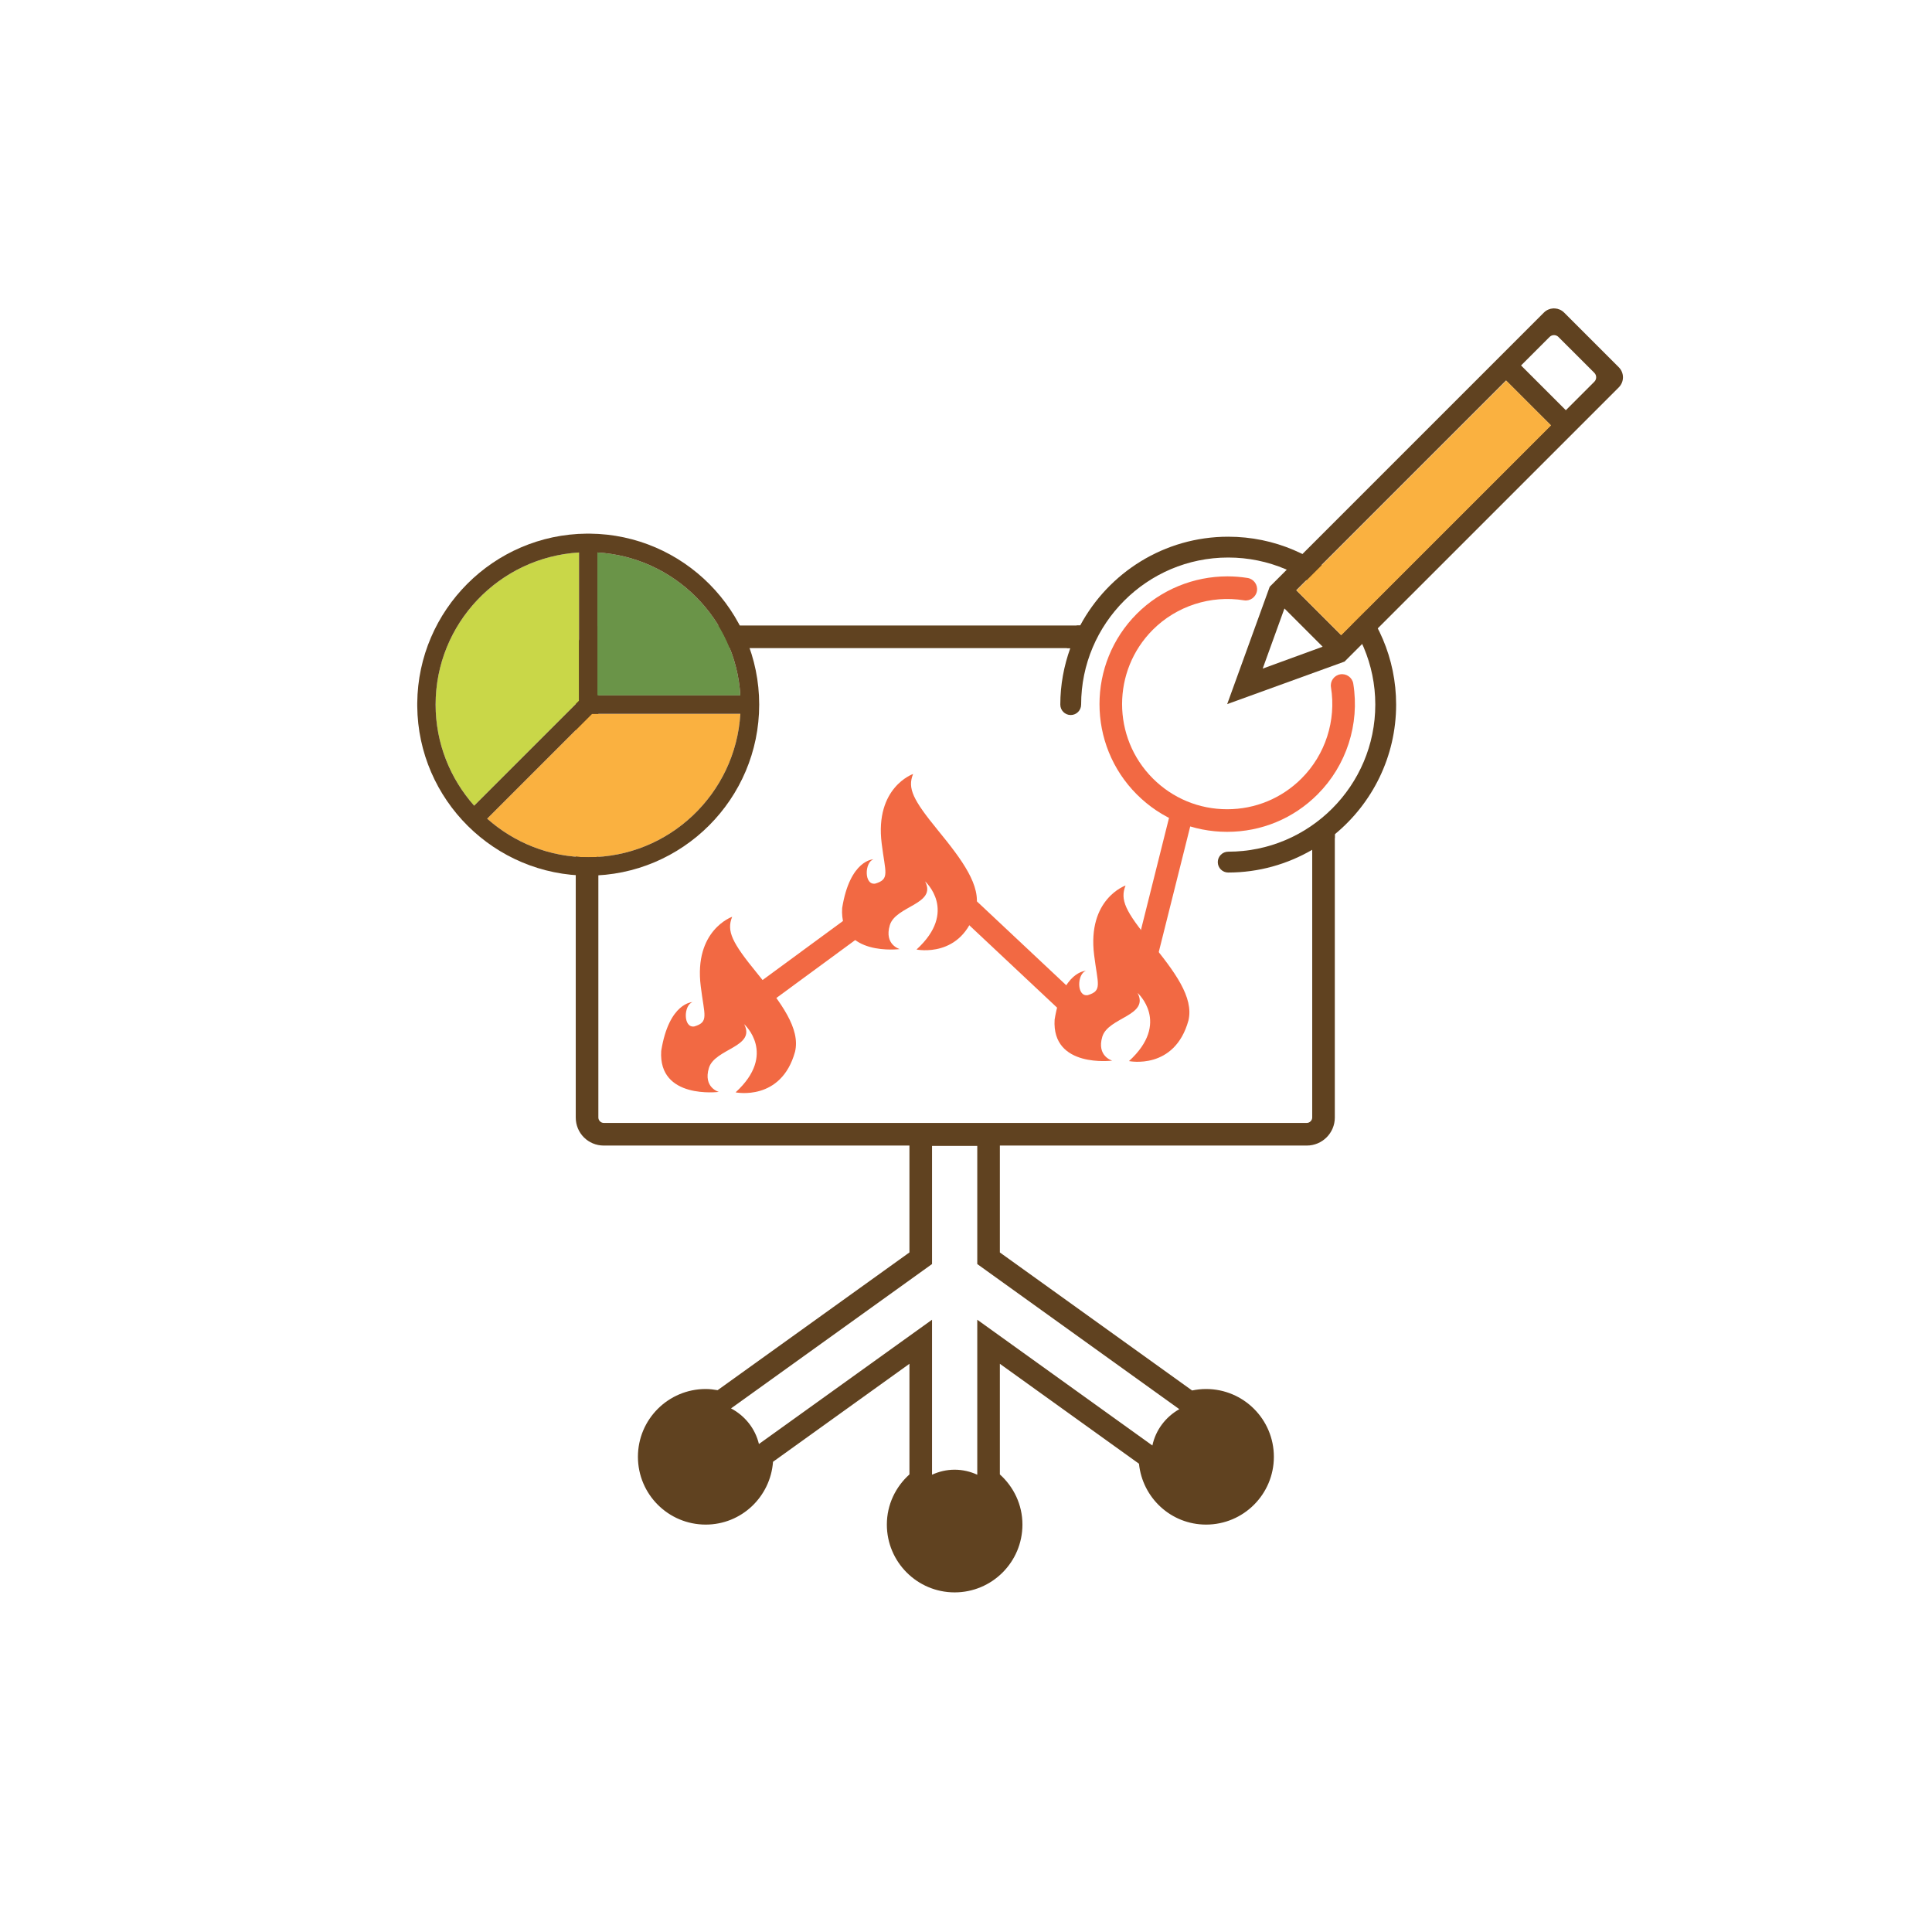 <?xml version="1.0" encoding="utf-8"?>
<!-- Generator: Adobe Illustrator 16.0.0, SVG Export Plug-In . SVG Version: 6.00 Build 0)  -->
<!DOCTYPE svg PUBLIC "-//W3C//DTD SVG 1.1//EN" "http://www.w3.org/Graphics/SVG/1.1/DTD/svg11.dtd">
<svg version="1.1" id="Layer_1" xmlns="http://www.w3.org/2000/svg" xmlns:xlink="http://www.w3.org/1999/xlink" x="0px" y="0px"
	 width="213px" height="213px" viewBox="0 0 213 213" enable-background="new 0 0 213 213" xml:space="preserve">
<path fill="#D8D9D8" d="M-92.344,200.827"/>
<path fill="none" d="M310.657,200.827"/>
<path fill="none" d="M-98.343,200.827"/>
<path fill="none" d="M-92.344,200.827"/>
<path fill="none" d="M310.657,200.827"/>
<path fill="none" d="M-98.343,200.827"/>
<path fill="none" d="M-92.343,200.827"/>
<polyline fill="none" points="-11,-11 -11,224 224,224 224,-11 "/>
<polyline fill="none" points="-11,-10.999 -11,224 224,224 224,-10.999 "/>
<polyline fill="none" points="-11,-10.999 -11,224 224,224 224,-10.999 "/>
<polyline fill="none" points="-11,-11.001 -11,224 224,224 224,-11.001 "/>
<g>
	<defs>
		<path id="SVGID_1_" d="M80.595,155.274l21.122-15.17l1.039-0.746v-1.279v-11.746h4.987v11.748v1.279l1.037,0.746l21.191,15.219
			l0.05,0.033c-1.494,0.844-2.606,2.279-2.972,4.006l-0.027-0.02l-15.334-11.012l-3.945-2.834v4.857v12.195v0.035
			c-0.763-0.348-1.604-0.553-2.496-0.553c-0.89,0-1.728,0.205-2.491,0.553v-0.035v-12.195v-4.857l-3.948,2.834l-15.039,10.799
			l-0.098,0.07C83.262,157.491,82.118,156.077,80.595,155.274 M119.193,77.681c0-8.938,7.272-16.215,16.214-16.215
			c8.942,0,16.217,7.277,16.217,16.215c0,8.945-7.274,16.216-16.217,16.216c-0.633,0-1.148,0.518-1.148,1.15
			c0,0.635,0.516,1.148,1.148,1.148c3.377,0,6.532-0.922,9.262-2.506v29.514c0,0.324-0.275,0.598-0.6,0.598H66.566
			c-0.324,0-0.598-0.273-0.598-0.598V72.05c0-0.323,0.274-0.596,0.598-0.596h51.433c-0.701,1.95-1.102,4.041-1.102,6.227
			c0,0.636,0.514,1.15,1.146,1.15C118.678,78.831,119.193,78.316,119.193,77.681 M119.088,68.958H66.566
			c-1.718,0-3.091,1.372-3.091,3.092v51.154c0,1.721,1.373,3.092,3.091,3.092h33.698v11.783l-21.149,15.186
			c-0.426-0.074-0.862-0.129-1.312-0.129c-4.127,0-7.473,3.346-7.473,7.473c0,4.129,3.346,7.475,7.473,7.475
			c3.941,0,7.134-3.057,7.421-6.924l15.04-10.803v12.195c-1.52,1.367-2.49,3.328-2.49,5.531c0,4.127,3.348,7.475,7.473,7.475
			c4.128,0,7.475-3.348,7.475-7.475c0-2.203-0.972-4.164-2.489-5.531v-12.195l15.337,11.016c0.386,3.764,3.53,6.711,7.397,6.711
			c4.129,0,7.475-3.346,7.475-7.475c0-4.127-3.346-7.473-7.475-7.473c-0.529,0-1.045,0.059-1.541,0.162l-21.193-15.217v-11.785
			h33.836c1.696,0,3.092-1.371,3.092-3.092V91.977c4.125-3.4,6.76-8.547,6.76-14.296c0-10.204-8.305-18.51-18.514-18.51
			C128.353,59.171,122.211,63.139,119.088,68.958"/>
	</defs>
	<clipPath id="SVGID_2_">
		<use xlink:href="#SVGID_1_"  overflow="visible"/>
	</clipPath>
	<rect x="58.476" y="54.171" clip-path="url(#SVGID_2_)" fill="#604220" width="100.444" height="126.386"/>
</g>
<rect x="88.447" y="98.039" transform="matrix(-0.592 -0.806 0.806 -0.592 57.778 240.202)" fill="#F26943" width="2.494" height="14.872"/>
<polygon fill="#F26943" points="104.532,99.821 117.192,111.702 118.896,109.885 106.236,97.999 "/>
<rect x="127.115" y="89.232" transform="matrix(-0.97 -0.243 0.243 -0.97 229.157 223.253)" fill="#F26943" width="2.497" height="16.489"/>
<g>
	<defs>
		<path id="SVGID_3_" d="M77.257,108.747c0.396,3.221,0.925,3.924-0.706,4.416c-1.252,0.205-1.195-2.361-0.194-2.684
			c0,0-2.596,0.02-3.46,5.383c-0.336,5.381,6.35,4.518,6.35,4.518s-1.738-0.477-1.096-2.629c0.643-2.156,5.211-2.305,3.891-4.836
			c0,0,3.682,3.285-0.945,7.516c0,0,5.023,1.039,6.554-4.475c0.603-2.549-1.492-5.363-4.21-8.693
			c-2.719-3.328-3.365-4.602-2.721-6.188C80.72,101.075,76.475,102.54,77.257,108.747"/>
	</defs>
	<clipPath id="SVGID_4_">
		<use xlink:href="#SVGID_3_"  overflow="visible"/>
	</clipPath>
	<rect x="67.885" y="96.075" clip-path="url(#SVGID_4_)" fill="#F26943" width="24.87" height="29.434"/>
</g>
<g>
	<defs>
		<path id="SVGID_5_" d="M97.205,93.002c0.397,3.219,0.924,3.924-0.705,4.414c-1.254,0.209-1.195-2.361-0.194-2.682
			c0,0-2.598,0.02-3.46,5.381c-0.336,5.385,6.348,4.52,6.348,4.52s-1.736-0.477-1.095-2.629c0.642-2.152,5.213-2.305,3.89-4.834
			c0,0,3.683,3.285-0.945,7.512c0,0,5.023,1.043,6.554-4.471c0.605-2.551-1.489-5.367-4.208-8.693
			c-2.721-3.33-3.365-4.604-2.723-6.189C100.667,85.331,96.424,86.797,97.205,93.002"/>
	</defs>
	<clipPath id="SVGID_6_">
		<use xlink:href="#SVGID_5_"  overflow="visible"/>
	</clipPath>
	<rect x="87.833" y="80.331" clip-path="url(#SVGID_6_)" fill="#F26943" width="24.871" height="29.433"/>
</g>
<g>
	<defs>
		<path id="SVGID_7_" d="M120.627,105.299c0.399,3.221,0.926,3.926-0.703,4.414c-1.252,0.207-1.194-2.361-0.193-2.684
			c0,0-2.598,0.02-3.461,5.383c-0.335,5.383,6.352,4.52,6.352,4.52s-1.74-0.479-1.096-2.631c0.641-2.152,5.21-2.305,3.889-4.834
			c0,0,3.683,3.285-0.945,7.516c0,0,5.023,1.039,6.554-4.475c0.604-2.549-1.489-5.363-4.209-8.693
			c-2.72-3.328-3.362-4.602-2.724-6.188C124.09,97.627,119.847,99.092,120.627,105.299"/>
	</defs>
	<clipPath id="SVGID_8_">
		<use xlink:href="#SVGID_7_"  overflow="visible"/>
	</clipPath>
	<rect x="111.258" y="92.625" clip-path="url(#SVGID_8_)" fill="#F26943" width="24.869" height="29.436"/>
</g>
<g>
	<defs>
		<path id="SVGID_9_" d="M144.668,91.147v2.916c0.896-0.475,1.721-1.023,2.492-1.67v-3.365
			C146.413,89.823,145.59,90.522,144.668,91.147 M118.717,68.959c-0.448,0.798-0.797,1.621-1.098,2.495h2.67
			c0.349-0.874,0.797-1.722,1.318-2.495H118.717z"/>
	</defs>
	<clipPath id="SVGID_10_">
		<use xlink:href="#SVGID_9_"  overflow="visible"/>
	</clipPath>
	<rect x="112.622" y="63.959" clip-path="url(#SVGID_10_)" fill="#604220" width="39.541" height="35.104"/>
</g>
<g>
	<defs>
		<path id="SVGID_11_" d="M65.269,78.694L53.707,90.256c2.973,2.637,6.868,4.252,11.144,4.252c8.935,0,16.244-7.008,16.772-15.814
			H65.269z"/>
	</defs>
	<clipPath id="SVGID_12_">
		<use xlink:href="#SVGID_11_"  overflow="visible"/>
	</clipPath>
	<rect x="48.708" y="73.694" clip-path="url(#SVGID_12_)" fill="#FAB140" width="37.915" height="25.814"/>
</g>
<g>
	<defs>
		<path id="SVGID_13_" d="M48.024,77.681c0,4.276,1.619,8.173,4.252,11.144l11.561-11.561V60.908
			C55.032,61.439,48.024,68.746,48.024,77.681"/>
	</defs>
	<clipPath id="SVGID_14_">
		<use xlink:href="#SVGID_13_"  overflow="visible"/>
	</clipPath>
	<rect x="43.024" y="55.909" clip-path="url(#SVGID_14_)" fill="#C9D748" width="25.813" height="37.916"/>
</g>
<g>
	<defs>
		<path id="SVGID_15_" d="M65.862,76.669h15.761c-0.507-8.467-7.291-15.252-15.761-15.761V76.669z"/>
	</defs>
	<clipPath id="SVGID_16_">
		<use xlink:href="#SVGID_15_"  overflow="visible"/>
	</clipPath>
	<rect x="60.863" y="55.909" clip-path="url(#SVGID_16_)" fill="#6A9448" width="25.76" height="25.76"/>
</g>
<g>
	<defs>
		<path id="SVGID_17_" d="M53.708,90.256l11.56-11.561h16.355C81.094,87.5,73.786,94.508,64.85,94.508
			C60.574,94.508,56.677,92.893,53.708,90.256 M48.025,77.681c0-8.935,7.006-16.243,15.813-16.771v16.354L52.275,88.825
			C49.641,85.854,48.025,81.957,48.025,77.681 M65.863,60.909c8.469,0.508,15.252,7.293,15.76,15.76h-15.76V60.909z M64.675,58.833
			c-10.256,0.093-18.58,8.417-18.674,18.673v0.352c0.095,10.315,8.514,18.678,18.849,18.678c10.395,0,18.85-8.459,18.85-18.855
			c0-10.335-8.359-18.754-18.674-18.848H64.675z"/>
	</defs>
	<clipPath id="SVGID_18_">
		<use xlink:href="#SVGID_17_"  overflow="visible"/>
	</clipPath>
	<rect x="41" y="53.832" clip-path="url(#SVGID_18_)" fill="#604220" width="47.7" height="47.702"/>
</g>
<g>
	<defs>
		<path id="SVGID_19_" d="M141.607,67.084l4.213,4.214l-6.61,2.414L141.607,67.084z M142.911,65.075l23.127-23.126l4.937,4.935
			l-23.128,23.127L142.911,65.075z M167.694,40.291l3.141-3.141c0.272-0.271,0.711-0.271,0.981,0l3.955,3.953
			c0.271,0.271,0.271,0.713,0,0.984l-3.14,3.139L167.694,40.291z M171.234,34.002c-0.373,0.021-0.739,0.174-1.022,0.459
			l-30.228,30.227l-4.688,12.937v0.001h0.002l12.937-4.688l30.238-30.236c0.608-0.611,0.608-1.6,0-2.21l-6.03-6.03
			c-0.285-0.285-0.65-0.438-1.023-0.459H171.234z"/>
	</defs>
	<clipPath id="SVGID_20_">
		<use xlink:href="#SVGID_19_"  overflow="visible"/>
	</clipPath>
	<rect x="130.295" y="28.999" clip-path="url(#SVGID_20_)" fill="#604220" width="53.633" height="53.627"/>
</g>
<rect x="153.452" y="39.627" transform="matrix(-0.707 -0.707 0.707 -0.707 228.348 206.531)" fill="#FAB140" width="6.979" height="32.706"/>
<g>
	<defs>
		<path id="SVGID_21_" d="M125.334,67.667c-5.488,5.492-5.488,14.427,0,19.917c2.662,2.662,6.199,4.125,9.959,4.125
			c3.765,0,7.304-1.463,9.961-4.125c3.191-3.188,4.664-7.753,3.943-12.209c-0.107-0.686-0.762-1.141-1.428-1.033
			c-0.68,0.108-1.145,0.75-1.031,1.43c0.592,3.67-0.619,7.426-3.246,10.051c-2.188,2.189-5.101,3.395-8.199,3.395
			c-3.096,0-6.004-1.205-8.195-3.395c-4.52-4.52-4.52-11.875,0-16.396c2.624-2.621,6.379-3.833,10.05-3.243
			c0.668,0.113,1.319-0.353,1.429-1.033c0.109-0.682-0.351-1.318-1.031-1.431c-0.742-0.118-1.485-0.177-2.226-0.177
			C131.608,63.543,127.995,65.008,125.334,67.667"/>
	</defs>
	<clipPath id="SVGID_22_">
		<use xlink:href="#SVGID_21_"  overflow="visible"/>
	</clipPath>
	<rect x="116.219" y="58.544" clip-path="url(#SVGID_22_)" fill="#F26943" width="38.158" height="38.166"/>
</g>
</svg>
